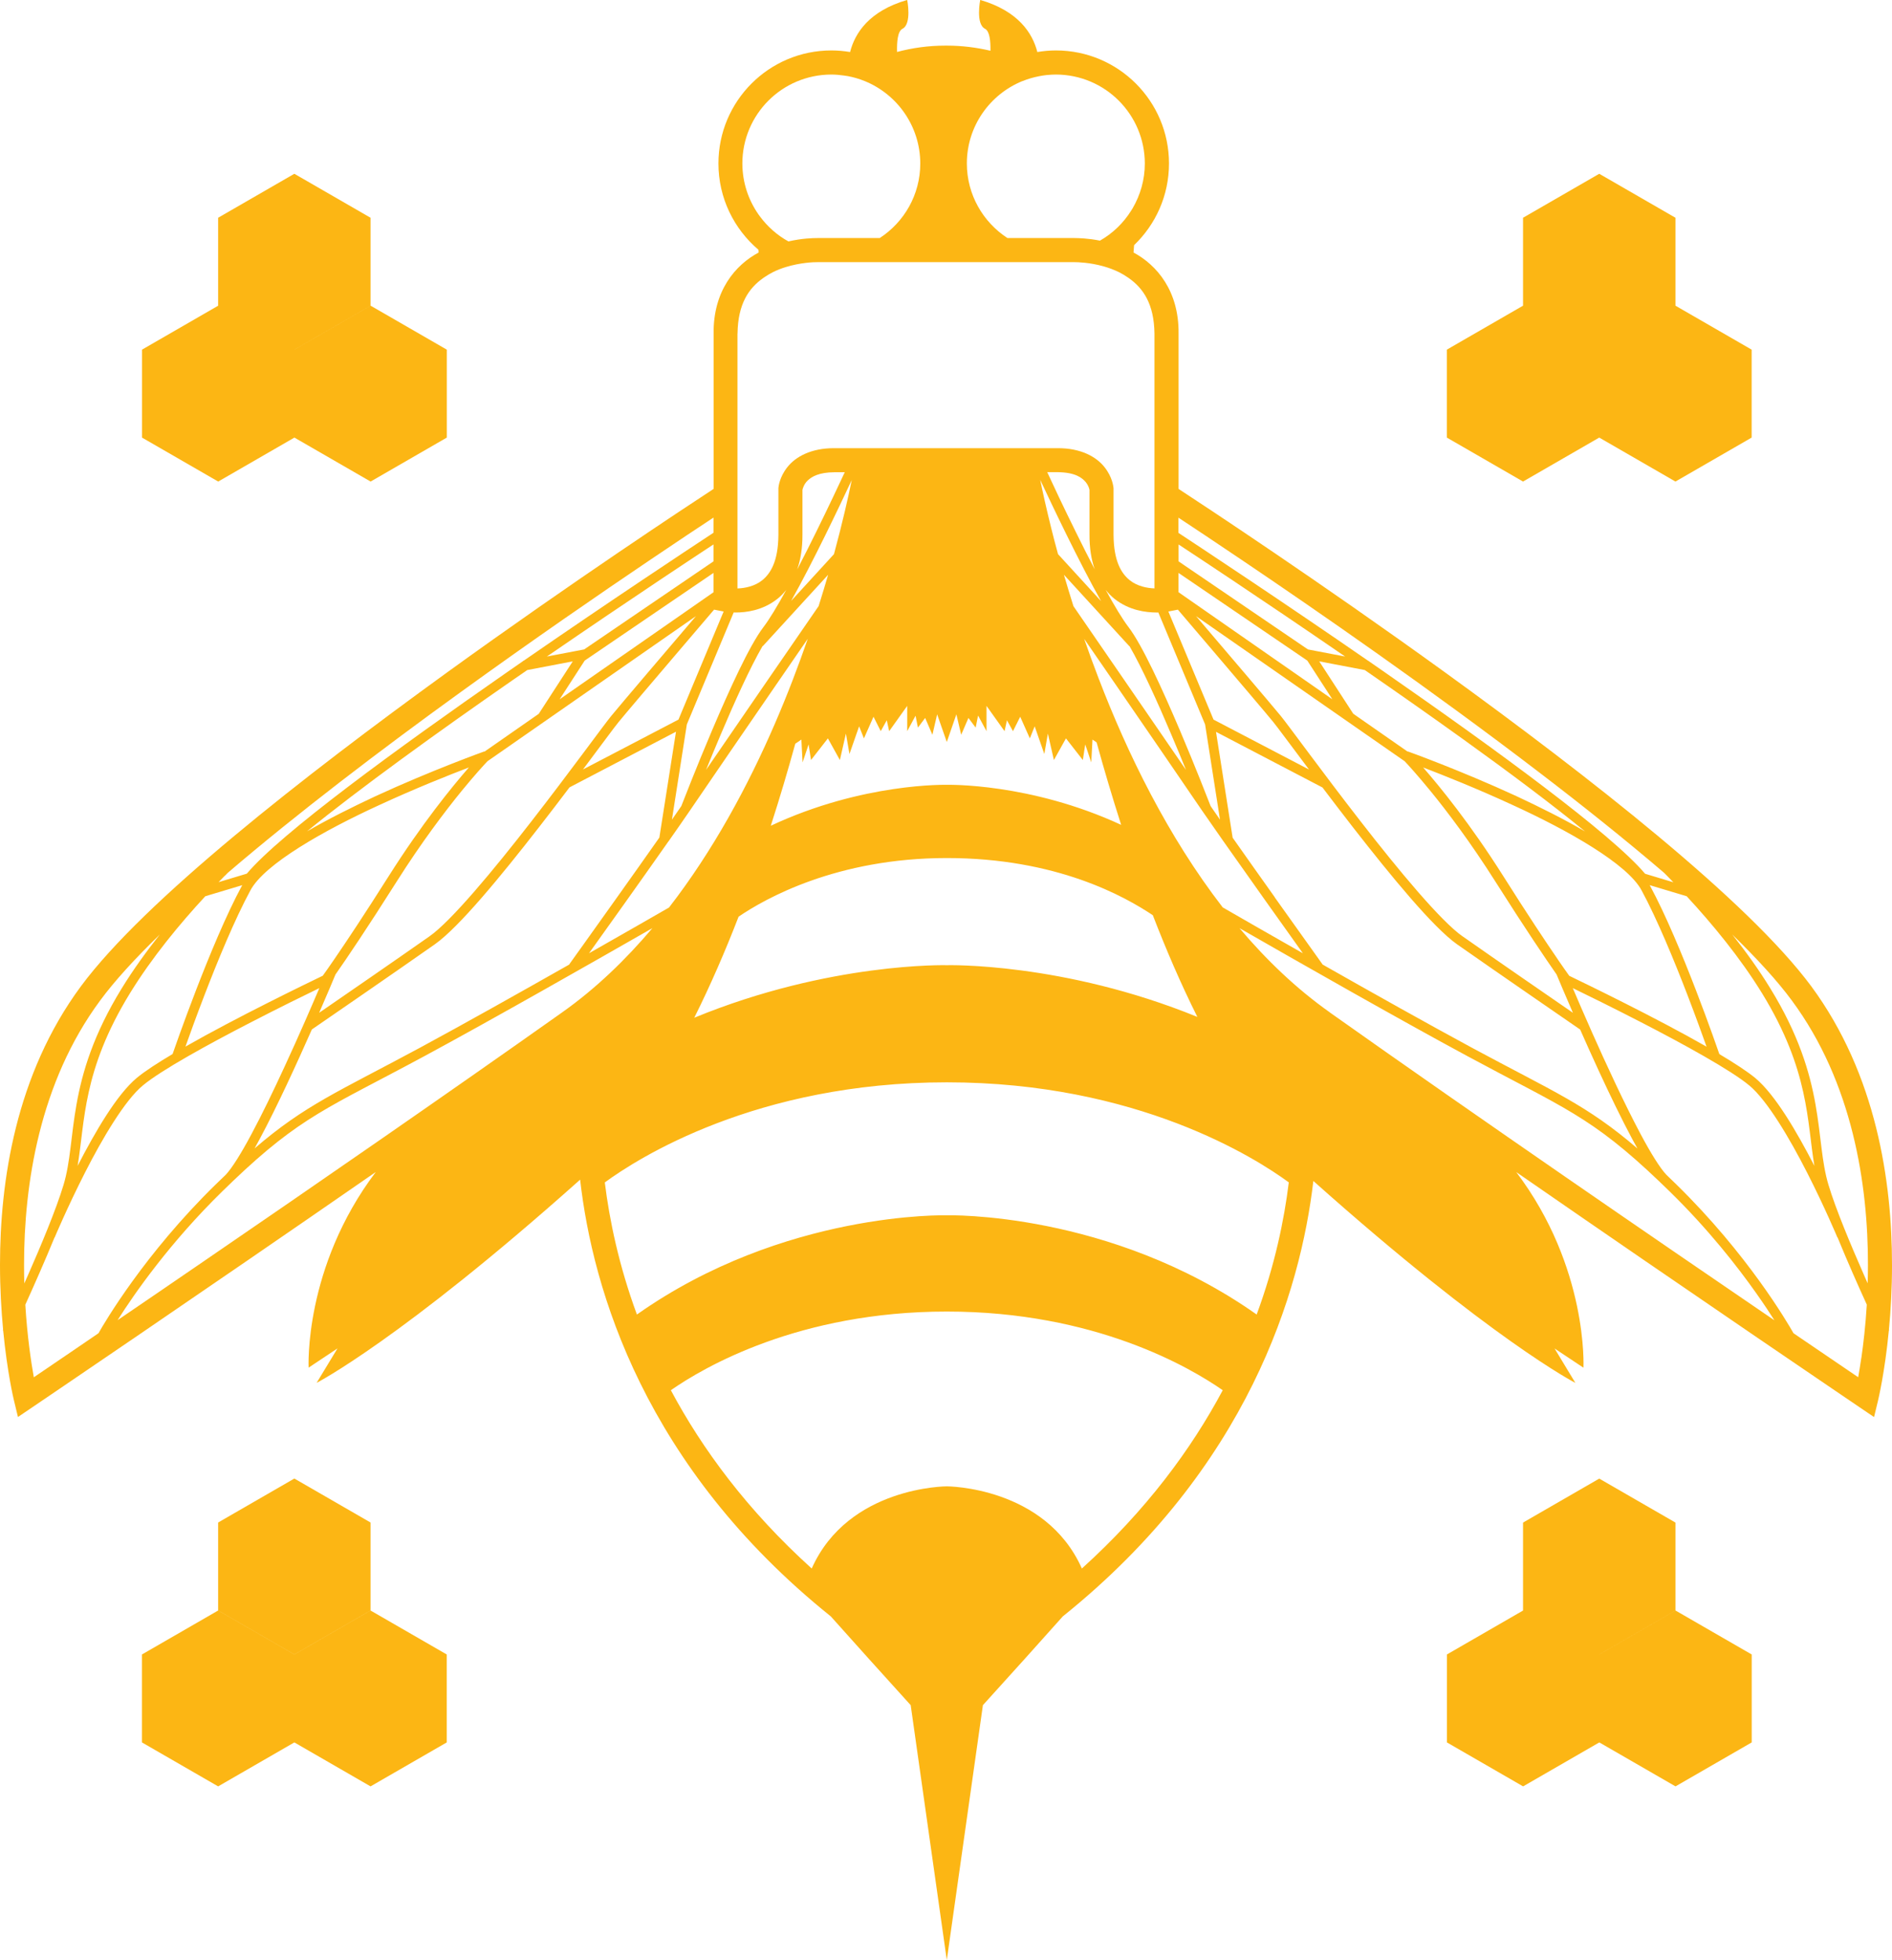 <?xml version="1.0" encoding="UTF-8"?>
<svg id="Layer_2" data-name="Layer 2" xmlns="http://www.w3.org/2000/svg" viewBox="0 0 298.19 308.94">
  <defs>
    <style>
      .cls-1 {
        fill: #fcb614;
      }
    </style>
  </defs>
  <g id="Layer_2-2" data-name="Layer 2">
    <g>
      <path class="cls-1" d="M8.62,195.04h0s0,0,0,0h0ZM298.19,199.35c0-13.05-2.43-29.95-12.74-43.92-10.02-13.5-35.03-33.03-57.7-49.45-19.91-14.4-37.92-26.25-42-28.92,0-8.43,0-18.08,0-24.49.07-6.71-3.42-10.8-7.1-12.77.04-.38.06-.77.09-1.16,3.39-3.25,5.5-7.81,5.5-12.87,0-9.84-7.97-17.81-17.81-17.82-1,0-1.98.09-2.94.25-.76-2.98-3-6.46-9-8.21,0,0-.76,3.79.76,4.55.72.36.88,1.92.85,3.46-2.2-.52-4.5-.81-6.86-.81-.04,0-.09,0-.12,0-.04,0-.09,0-.13,0-2.63,0-5.18.35-7.61,1-.04-1.6.1-3.27.85-3.65,1.51-.76.75-4.55.75-4.55-6,1.74-8.24,5.22-9,8.21-.96-.16-1.94-.25-2.94-.25-9.84,0-17.81,7.98-17.81,17.82,0,5.45,2.46,10.33,6.31,13.6.01.14.01.29.03.43-3.68,1.96-7.17,6.05-7.1,12.76v24.5c-4.07,2.66-22.09,14.52-42,28.92-22.67,16.42-47.69,35.95-57.7,49.45C2.43,169.4,0,186.3,0,199.35c0,3.78.21,7.24.49,10.23-.03.06-.05.1-.05.1l.06.03c.64,6.65,1.67,10.91,1.69,10.98l.64,2.65,2.26-1.53s25.97-17.58,54.13-37.08c-11.37,15.05-10.58,30.83-10.58,30.83l4.55-3.03-3.29,5.43s13.27-6.82,41.32-31.84c.07-.06.14-.13.21-.19,1.97,17.35,10.14,45.25,39.51,68.84,3.35,3.75,8.22,9.18,12.59,13.99l5.69,40.18,5.69-40.18c4.37-4.81,9.25-10.24,12.59-13.99,29.25-23.49,37.47-51.27,39.49-68.63,28.04,25.01,41.3,31.83,41.3,31.83l-3.28-5.43,4.55,3.03s.79-15.79-10.59-30.83c28.17,19.5,54.13,37.07,54.13,37.08l2.26,1.53.64-2.65c.01-.07,1.05-4.32,1.69-10.98l.06-.03s-.02-.04-.05-.1c.29-2.99.49-6.45.49-10.23ZM200.92,141.43c-2.19-3.08-4.56-6.42-6.65-9.4l-2.62-16.68,16.78,8.77c1.51,1.99,3.13,4.12,4.81,6.28,6.05,7.76,12.62,15.77,16.42,18.45,6.52,4.57,17.37,12.03,19.38,13.42.88,1.99,1.88,4.22,2.93,6.5,1.71,3.7,3.56,7.54,5.27,10.74.28.53.56,1.03.83,1.51-8.02-6.9-13.23-8.95-26.1-15.89-6.74-3.64-15.57-8.59-23.51-13.1h0s-3.47-4.86-7.55-10.59ZM89.73,152.02c-7.94,4.5-16.77,9.46-23.51,13.1-12.87,6.94-18.08,8.99-26.1,15.89.27-.49.55-.99.83-1.52,2.76-5.15,5.89-12,8.2-17.23,2.02-1.39,12.87-8.85,19.39-13.43,3.79-2.68,10.37-10.68,16.41-18.45,1.68-2.16,3.31-4.29,4.81-6.28l16.78-8.77-2.62,16.68c-2.09,2.98-4.46,6.32-6.65,9.4-4.07,5.73-7.54,10.57-7.55,10.58h.01ZM92.05,102.36l-5.86,1.12c6.69-4.6,12.95-8.82,17.86-12.1,3.7-2.47,6.62-4.4,8.4-5.57v2.67l-20.4,13.89ZM112.45,90.31v3.04l-24.25,16.87,3.95-6.1,20.3-13.82ZM90.27,104.24l-5.36,8.27-8.57,5.97-.02-.04s-8.24,2.95-17.11,7.04c-3.68,1.72-7.46,3.6-10.83,5.56,8.22-6.71,20.5-15.57,32.23-23.71.83-.58,1.66-1.15,2.49-1.72l7.17-1.37ZM59.84,126.86c5.58-2.58,10.9-4.69,14.06-5.9-2.63,3.01-7.41,8.87-12.63,17.12-3.91,6.18-6.75,10.44-8.61,13.15-.76,1.11-1.35,1.95-1.79,2.56-2.65,1.28-13.55,6.55-21.64,11.17.62-1.75,1.68-4.69,2.98-8.07,2.09-5.45,4.81-12.04,7.24-16.52,2.18-4.16,11.61-9.49,20.39-13.51ZM52.5,154.48l.37-.88c1.77-2.53,4.94-7.21,9.68-14.7,3.9-6.16,7.55-10.97,10.21-14.24,2.04-2.49,3.49-4.07,4.07-4.68l32.86-22.87c-4.58,5.37-11.83,13.87-13.37,15.75-1.18,1.44-6.55,8.86-12.57,16.6-5.98,7.71-12.67,15.76-16.09,18.14-5.28,3.71-13.4,9.3-17.36,12.03,1.34-3.08,2.2-5.14,2.2-5.15ZM105.37,132.6h0c1.26-1.8,2.42-3.46,3.36-4.84h0c.33-.5.65-.95.93-1.36,2.4-3.53,7.8-11.4,12.6-18.38,1.84-2.68,3.59-5.22,5.05-7.34-1.47,4.24-3.18,8.75-5.17,13.35-4.24,9.82-9.74,20.03-16.7,29.01-2.85,1.64-6.91,3.97-11.54,6.6-.35.2-.71.4-1.07.61,2.83-3.95,8.28-11.59,12.53-17.65ZM134.25,75.63c-.02.08-.03.15-.05.23-.5,2.44-1.4,6.45-2.76,11.48l-6.75,7.37c3.46-6.15,7.68-15.04,9.57-19.09ZM125.65,89.73c.53-1.53.83-3.33.82-5.45v-7.07c.05-.22.23-.9.83-1.48.63-.59,1.72-1.28,4.22-1.3h1.62c-.92,1.97-2.6,5.55-4.52,9.44-.95,1.93-1.96,3.94-2.97,5.87ZM144.29,112.78l.38,1.9,1.14-1.52,1.14,2.65.75-3.22,1.52,4.36,1.51-4.36.76,3.22,1.14-2.65,1.14,1.52.38-1.9,1.33,2.46v-3.98l2.84,3.98.38-1.71.95,1.71,1.14-2.27,1.52,3.41.76-1.9,1.52,4.36.56-3.22.95,4.17,1.9-3.41,2.66,3.41.38-2.46.95,2.84.19-3.6.65.44c1.13,4.11,2.43,8.5,3.87,13-14.39-6.66-27.46-6.31-27.46-6.31,0,0-13.24-.36-27.76,6.45,1.45-4.48,2.73-8.84,3.86-12.93l.96-.65.19,3.6.95-2.84.38,2.46,2.66-3.41,1.89,3.41.95-4.17.56,3.22,1.52-4.36.76,1.9,1.51-3.41,1.14,2.27.95-1.71.38,1.71,2.84-3.98v3.98l1.33-2.46ZM172.53,89.73c-1-1.92-2.02-3.93-2.97-5.87-1.92-3.89-3.61-7.47-4.51-9.44h1.61c2.86.03,3.88.9,4.46,1.57.28.35.44.7.52.96.03.12.06.21.07.26v7.07c-.01,2.12.29,3.92.82,5.45ZM173.5,94.71l-6.75-7.37c-.41-1.49-.78-2.91-1.1-4.21-.76-3.07-1.31-5.56-1.66-7.27-.02-.09-.03-.16-.05-.24,1.89,4.04,6.11,12.93,9.57,19.08ZM177.98,101.85l.03-.02c1.93,3.32,4.44,8.85,6.58,13.91.85,1.99,1.64,3.91,2.33,5.61-5.46-7.97-14.71-21.41-17.74-25.81-.54-1.72-1.04-3.37-1.5-4.95l10.31,11.26ZM130.52,90.58c-.46,1.58-.96,3.23-1.5,4.95-3.03,4.4-12.29,17.84-17.74,25.81.69-1.7,1.48-3.62,2.33-5.61,2.14-5.06,4.65-10.59,6.58-13.91l.03.02,10.31-11.26ZM116.41,144.48c4.16-2.84,15.46-9.24,32.81-9.24s28.06,6.07,32.47,9.01c2.11,5.46,4.44,10.88,7.02,16.03-21.21-8.65-39.49-8.15-39.49-8.15,0,0-18.46-.5-39.8,8.28,2.56-5.13,4.89-10.51,6.99-15.94ZM173.17,106.98c-.83-2.15-1.59-4.25-2.3-6.29,1.46,2.12,3.21,4.66,5.05,7.33,4.8,6.98,10.2,14.85,12.6,18.38.28.41.6.87.93,1.36h0c.95,1.38,2.11,3.04,3.37,4.84h0c4.25,6.05,9.7,13.7,12.52,17.65-.36-.21-.72-.41-1.07-.61-4.64-2.64-8.72-4.98-11.56-6.62-8.63-11.16-15.02-24.24-19.54-36.05ZM230.53,147.6c-3.41-2.37-10.1-10.42-16.09-18.14-6.02-7.74-11.39-15.16-12.57-16.6-1.54-1.88-8.79-10.38-13.37-15.75l32.88,22.87c.58.61,2.02,2.19,4.06,4.68,2.67,3.27,6.31,8.08,10.21,14.24,4.75,7.5,7.92,12.17,9.68,14.7l.37.88s.86,2.07,2.2,5.15c-3.96-2.73-12.08-8.32-17.36-12.03ZM213.29,112.51l-5.37-8.27,7.18,1.37c5.16,3.57,10.49,7.3,15.59,10.97,7.21,5.18,13.97,10.25,19.13,14.47-3.37-1.97-7.15-3.85-10.83-5.57-8.87-4.09-17.09-7.04-17.1-7.04l-.02.04-8.57-5.97ZM245.53,151.23c-1.86-2.71-4.7-6.96-8.61-13.15-5.22-8.26-10-14.11-12.63-17.12,3.15,1.21,8.48,3.32,14.06,5.9,8.78,4.01,18.21,9.35,20.39,13.51,2.43,4.49,5.15,11.08,7.24,16.53,1.3,3.38,2.36,6.32,2.98,8.07-8.09-4.62-18.99-9.89-21.64-11.17-.44-.62-1.03-1.45-1.79-2.56ZM260.07,139.64s-.06-.09-.08-.13l5.84,1.75c4.03,4.36,8.42,9.66,11.89,15.31,7.47,12.19,7.05,20.19,8.24,27.19-2.77-5.37-6.17-11.22-9.32-13.85-1.28-1.05-3.29-2.36-5.66-3.77-.22-.63-6.01-17.46-10.91-26.5ZM185.74,81.6c2.24,1.48,5.67,3.75,9.96,6.65,11.79,7.95,29.93,20.51,46.9,33.5,6.91,5.28,13.64,10.66,19.66,15.81.16.16.33.32.49.49.32.32.66.67.98,1.01l-4.45-1.34c-5.38-6.37-23.63-19.66-40.83-31.62-.9-.62-1.8-1.25-2.69-1.87v-.03s-.07-.01-.07-.01c-13.76-9.51-26.27-17.77-29.96-20.2v-2.39ZM185.74,85.81c1.78,1.17,4.7,3.1,8.4,5.57,4.91,3.28,11.17,7.5,17.86,12.1l-5.86-1.12-20.39-13.88v-2.67ZM206.04,104.12l3.95,6.1-24.25-16.88v-3.04l20.3,13.82ZM184.21,96.37l1.43-.28c1.45,1.7,3.49,4.09,5.62,6.59,4,4.7,8.31,9.76,9.43,11.14.64.78,2.76,3.67,5.62,7.47l-15.05-7.87-7.12-17.04s.06-.01.07-.02ZM182.56,96.53l7.37,17.65,2.35,15.01c-.53-.76-1.03-1.49-1.48-2.14-.37-.95-2.38-6.14-4.83-11.91-2.72-6.4-5.91-13.41-8.1-16.29-.95-1.23-2.23-3.36-3.61-5.88.43.54.9,1.03,1.41,1.43,2.31,1.82,4.92,2.13,6.59,2.14.1,0,.2,0,.29,0ZM161.11,12.8c.85-.35,1.74-.61,2.67-.79.36-.07.72-.13,1.08-.17.07,0,.15-.01.22-.02.44-.04.88-.07,1.33-.07,7.75.01,14.01,6.28,14.02,14.02,0,2.57-.71,4.97-1.91,7.04-.07.12-.14.23-.21.34-1.23,1.98-2.93,3.63-4.95,4.78-1.89-.38-3.39-.4-3.97-.41-.1,0-.17,0-.22,0h-10.39c-3.84-2.5-6.39-6.82-6.4-11.75,0-5.87,3.61-10.88,8.73-12.98ZM119.55,33.81c-1.6-2.28-2.54-5.04-2.55-8.04.01-7.75,6.28-14.01,14.02-14.02.66,0,1.32.06,1.95.15.07.01.13.02.2.03.15.02.32.04.47.07.93.18,1.82.44,2.67.79,5.11,2.09,8.72,7.11,8.73,12.98,0,4.93-2.55,9.25-6.39,11.75h-9.61s-.13,0-.24,0c-.65,0-2.39.04-4.54.53-1.77-.97-3.3-2.33-4.49-3.94-.08-.1-.15-.2-.23-.31ZM116.24,52.56c.06-4.67,1.78-7.13,4.02-8.72.07-.05.15-.1.22-.15.41-.28.84-.54,1.29-.77.69-.35,1.4-.62,2.09-.83,2.28-.7,4.39-.78,4.94-.77.1,0,.12,0,.12,0h40.34s.02,0,.12,0c.51,0,2.38.06,4.48.64.84.23,1.71.55,2.56.97.45.23.88.49,1.29.77.07.05.15.1.22.15,2.24,1.59,3.96,4.05,4.02,8.72v40.17c-1.17-.04-2.72-.34-3.91-1.3-1.28-1.05-2.51-2.91-2.54-7.15v-7.36c-.03-.22-.16-1.72-1.43-3.31-1.26-1.6-3.71-3.01-7.41-2.98h-35.14c-3.71-.03-6.16,1.38-7.42,2.98-1.26,1.58-1.4,3.09-1.42,3.31v.07s0,7.29,0,7.29c-.03,4.24-1.26,6.11-2.54,7.16-1.19.96-2.74,1.26-3.91,1.3v-40.18ZM115.92,96.54c1.67,0,4.27-.31,6.59-2.14.51-.4.98-.88,1.41-1.43-1.38,2.52-2.66,4.65-3.61,5.89-2.2,2.88-5.38,9.9-8.1,16.29-2.45,5.76-4.45,10.94-4.83,11.9-.45.66-.95,1.38-1.48,2.14l2.35-15.01,7.38-17.65c.1,0,.19,0,.29,0ZM112.55,96.09l1.43.28s.03,0,.07.01l-7.12,17.04-15.05,7.86c2.85-3.81,4.97-6.69,5.61-7.47,1.12-1.37,5.43-6.44,9.44-11.14,2.13-2.5,4.17-4.89,5.62-6.59ZM35.44,138.04c.15-.16.3-.31.46-.47,10.94-9.37,24.24-19.48,36.77-28.53,11.28-8.16,21.96-15.51,29.82-20.81,4.28-2.9,7.72-5.17,9.96-6.65v2.39c-3.69,2.43-16.19,10.68-29.96,20.2h-.07s0,.04,0,.04c-.89.62-1.79,1.24-2.69,1.87-17.2,11.96-35.45,25.25-40.83,31.62l-4.45,1.34c.33-.34.66-.68.98-1.01ZM38.2,139.51s-.06.09-.09.13c-4.89,9.04-10.69,25.87-10.91,26.49-2.37,1.41-4.38,2.71-5.65,3.77-3.15,2.63-6.55,8.49-9.32,13.86,1.18-7,.76-14.99,8.24-27.19,3.47-5.65,7.85-10.95,11.89-15.31l5.84-1.75ZM3.79,199.35c0-12.6,2.4-28.69,12-41.66,2.28-3.1,5.5-6.61,9.39-10.39-2.12,2.68-4.18,5.53-6,8.49-8.95,14.56-6.96,23.73-9.18,31.01-1.12,3.72-3.51,9.47-5.62,14.25-.19.42-.37.83-.55,1.24-.03-.95-.04-1.93-.04-2.94ZM11.24,213.06c-2.5,1.7-4.5,3.06-5.91,4.02-.44-2.47-1.04-6.48-1.34-11.44,1.33-2.93,3.07-6.85,4.61-10.61h.02s2.02-4.8,4.76-10.18c2.74-5.4,6.31-11.45,9.15-13.78,2.9-2.41,10.36-6.51,17.02-9.94,4.43-2.29,8.53-4.3,10.78-5.39-1.07,2.52-3.14,7.33-5.48,12.38-1.7,3.69-3.54,7.51-5.23,10.66-1.58,2.97-3.07,5.36-4.05,6.39-.52.5-1.05,1.01-1.61,1.55-11.18,10.95-17.44,21.66-18.44,23.42-1.55,1.06-2.98,2.03-4.28,2.92ZM88.61,159.56c-18.18,12.88-39.59,27.66-56.46,39.21-5.01,3.44-9.62,6.58-13.62,9.31,2.66-4.2,8.21-12.18,16.49-20.29.49-.48.96-.93,1.43-1.38h0s.1-.1.15-.15c10.87-10.39,15.08-11.59,30.35-19.83,10.67-5.76,26.54-14.8,35.87-20.14-4.23,5-8.94,9.54-14.2,13.26ZM170.51,247.22c-5.77-12.95-21.29-12.95-21.29-12.95,0,0-15.52,0-21.29,12.95-10.16-9.19-17.26-18.84-22.2-28.1,5.14-3.59,20.15-12.4,43.49-12.4s38.34,8.81,43.49,12.4c-4.94,9.26-12.04,18.91-22.2,28.1ZM198.06,207.19c-23.16-16.34-48.84-15.64-48.84-15.64,0,0-25.69-.7-48.84,15.64-2.85-7.75-4.33-14.89-5.06-20.82,5.18-3.8,23.88-15.78,53.9-15.78s48.73,11.97,53.9,15.77c-.73,5.93-2.2,13.07-5.06,20.82ZM209.58,159.56c-5.27-3.73-10-8.26-14.23-13.27,9.32,5.35,25.21,14.4,35.9,20.16,15.27,8.24,19.47,9.45,30.34,19.83.05.05.1.11.15.16h.01c.46.43.93.89,1.42,1.37,6.03,5.9,10.61,11.74,13.68,16.1,1.15,1.63,2.09,3.05,2.81,4.19-17.48-11.92-46.49-31.82-70.08-48.53ZM293.35,214.05c-.17,1.17-.34,2.19-.49,3.02-1.41-.96-3.41-2.32-5.91-4.02-1.29-.88-2.74-1.86-4.28-2.91-1-1.76-7.25-12.47-18.44-23.43-.56-.54-1.09-1.06-1.61-1.56-.98-1.03-2.46-3.41-4.04-6.38-2.52-4.73-5.41-10.96-7.64-15.99-1.3-2.92-2.38-5.44-3.06-7.04,2.25,1.09,6.34,3.1,10.78,5.39,6.66,3.43,14.12,7.53,17.02,9.94,2.83,2.33,6.4,8.38,9.14,13.77,2.76,5.41,4.76,10.19,4.76,10.19h.03c1.53,3.75,3.27,7.67,4.61,10.6-.2,3.27-.53,6.13-.86,8.41ZM294.35,202.27c-.18-.4-.36-.81-.54-1.23-2.11-4.79-4.51-10.53-5.62-14.25-2.22-7.28-.23-16.45-9.18-31.01-1.81-2.96-3.87-5.81-5.99-8.48,3.89,3.79,7.11,7.3,9.38,10.39,9.6,12.97,12.01,29.06,12,41.66,0,1-.02,1.97-.05,2.93Z"/>
      <path class="cls-1" d="M58.4,253.83v-13.86l-12.01-6.93-12.01,6.93v13.86l12.01,6.93,12.01-6.93ZM58.4,253.84l-12.01,6.93-12.01-6.93-12.01,6.93v13.86l12.01,6.93,12.01-6.93,12.01,6.93,12.01-6.93v-13.86l-12.01-6.93Z"/>
      <path class="cls-1" d="M264.06,48.18v-13.86l-12.01-6.93-12.01,6.93v13.86l12.01,6.93,12.01-6.93ZM264.06,48.18l-12.01,6.93-12.01-6.93-12.01,6.93v13.86l12.01,6.93,12.01-6.93,12.01,6.93,12.01-6.93v-13.86l-12.01-6.93Z"/>
      <path class="cls-1" d="M252.05,260.77l12.01-6.93v-13.86s-12.01-6.93-12.01-6.93l-12.01,6.93v13.86s12.01,6.93,12.01,6.93ZM228.04,260.77v13.86s12.01,6.93,12.01,6.93l12.01-6.93,12.01,6.93,12.01-6.93v-13.86s-12.01-6.93-12.01-6.93l-12.01,6.93-12.01-6.93-12.01,6.93Z"/>
      <path class="cls-1" d="M46.39,55.11l12.01-6.93v-13.86s-12.01-6.93-12.01-6.93l-12.01,6.93v13.86s12.01,6.93,12.01,6.93ZM22.38,55.11v13.86s12.01,6.93,12.01,6.93l12.01-6.93,12.01,6.93,12.01-6.93v-13.86s-12.01-6.93-12.01-6.93l-12.01,6.93-12.01-6.93-12.01,6.93Z"/>
    </g>
  </g>
</svg>
